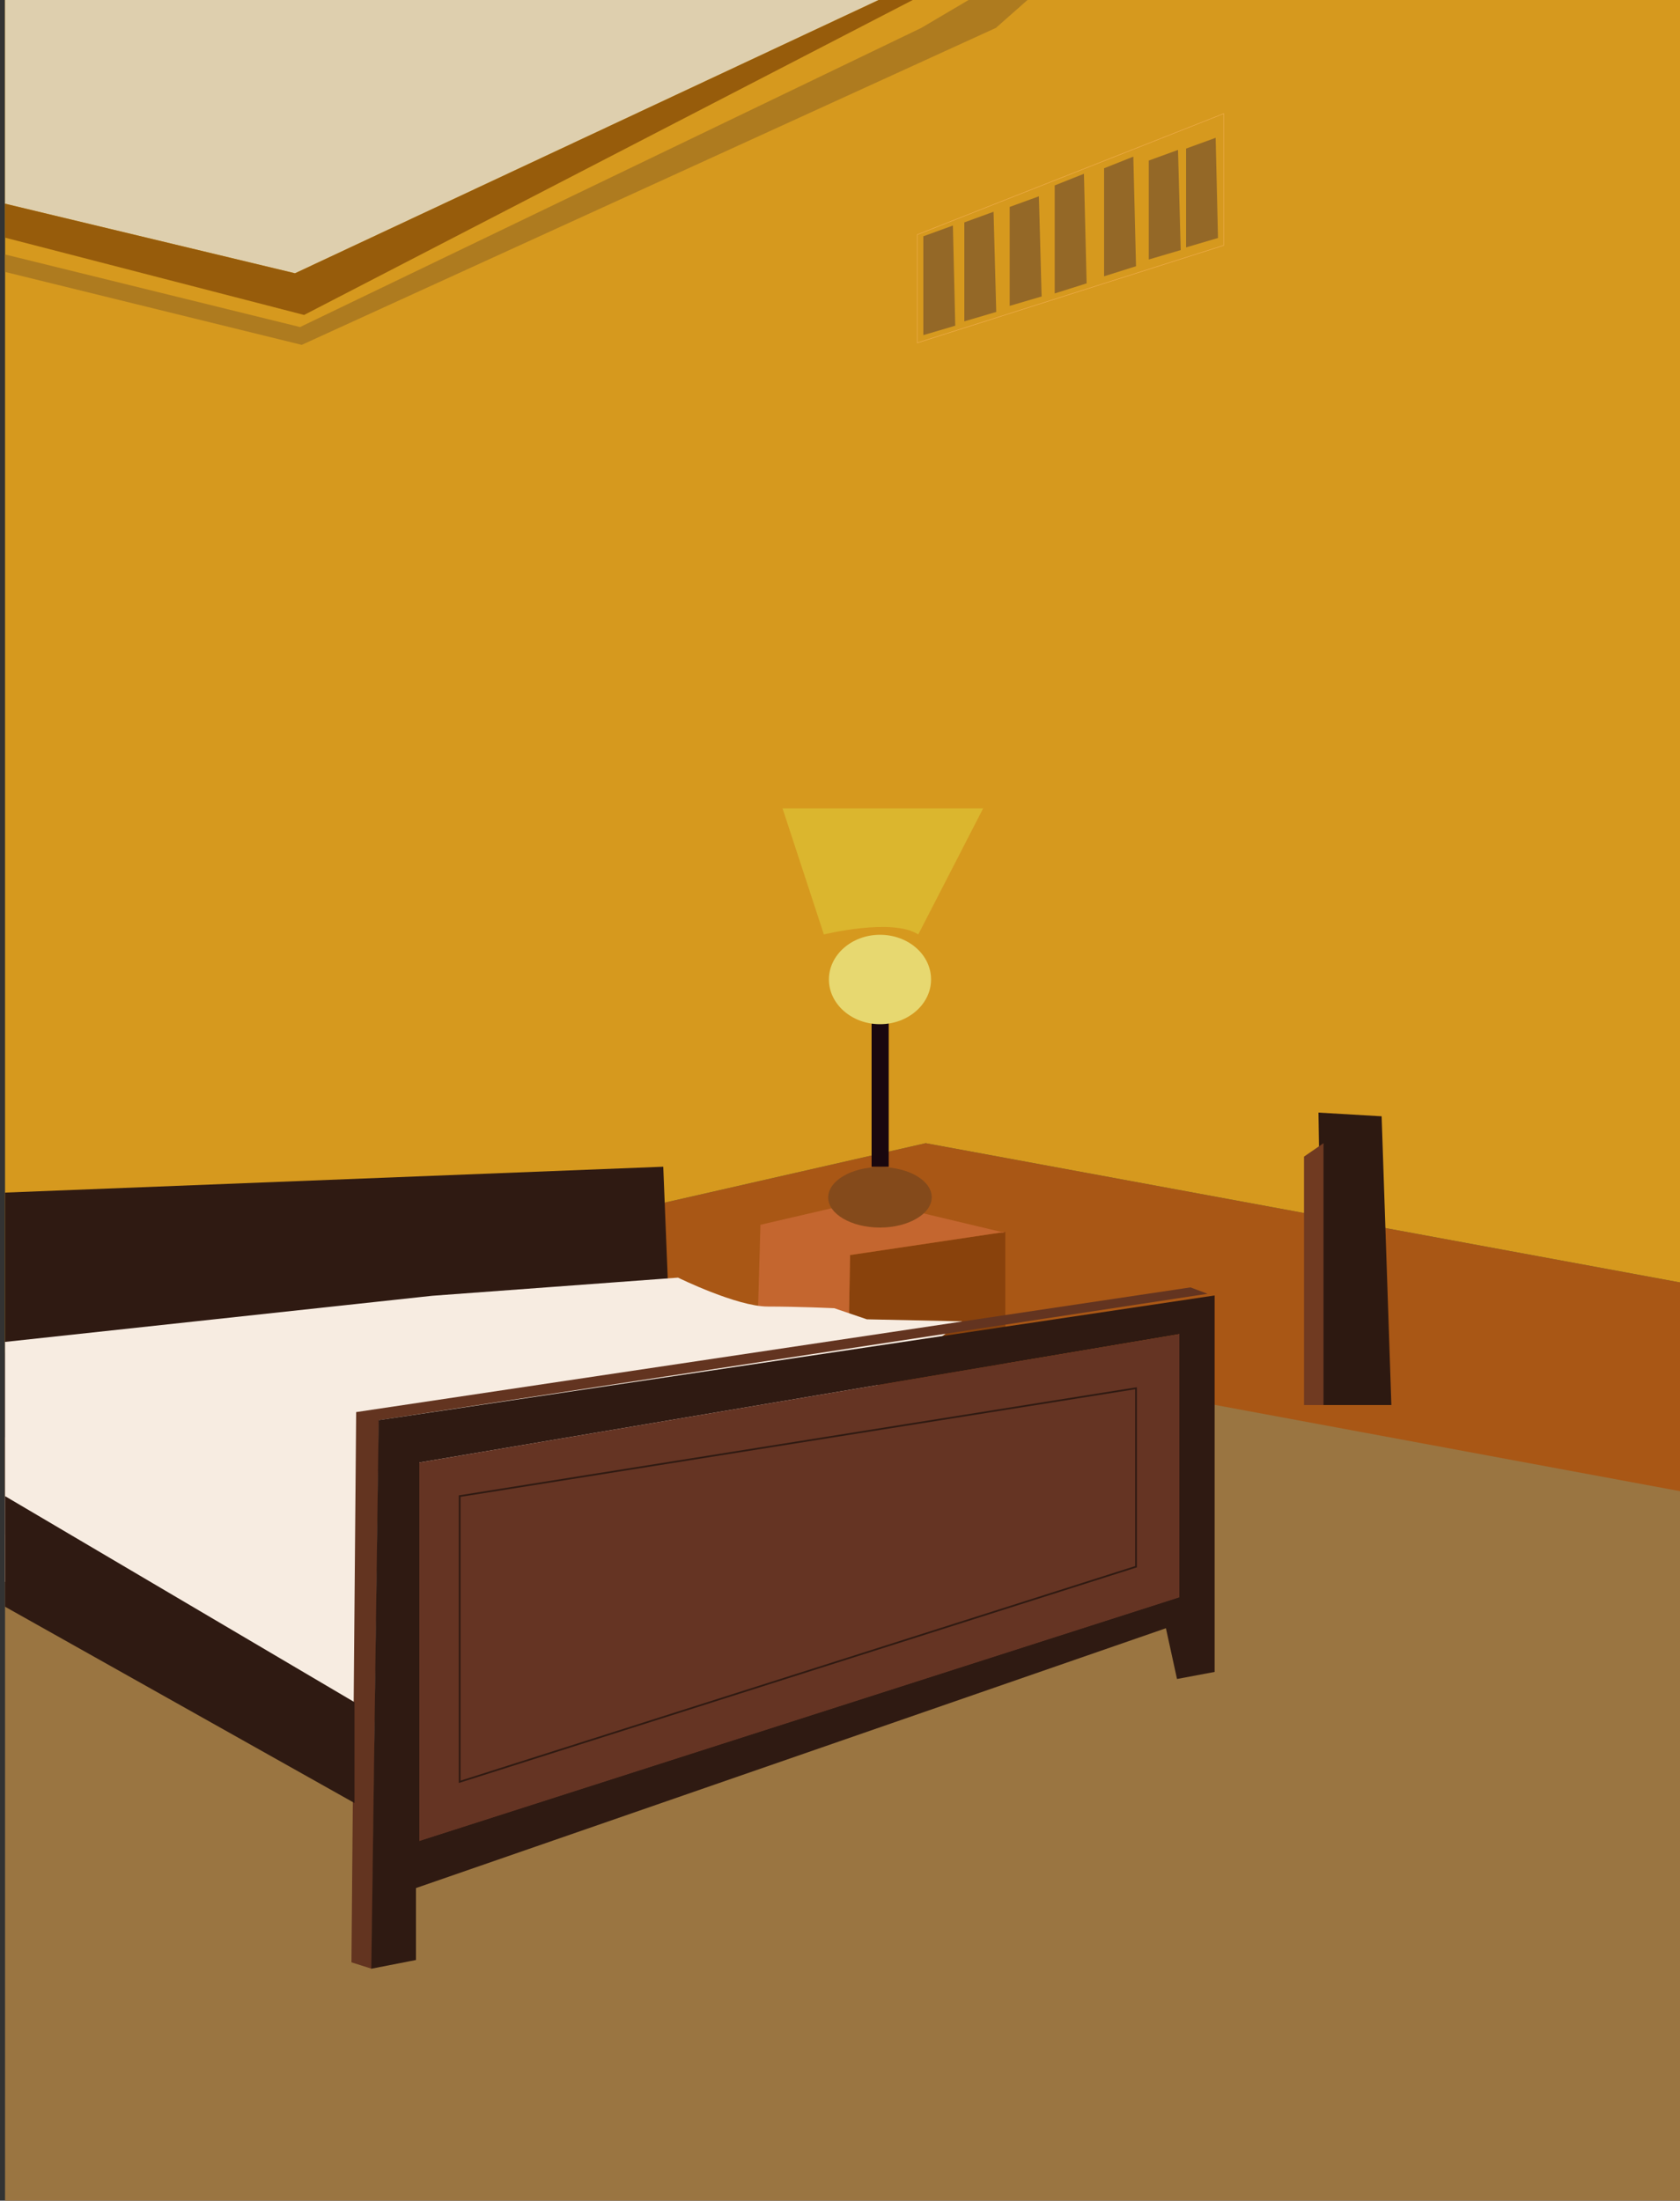 <?xml version="1.0" encoding="utf-8"?>
<!-- Generator: Adobe Illustrator 25.2.0, SVG Export Plug-In . SVG Version: 6.00 Build 0)  -->
<svg version="1.1" id="Layer_1" xmlns="http://www.w3.org/2000/svg" xmlns:xlink="http://www.w3.org/1999/xlink" x="0px" y="0px"
	 viewBox="0 0 500 654.7" style="enable-background:new 0 0 500 654.7;" xml:space="preserve">
<rect x="0" y="0" width="500" height="654.7" fill="#333333" stroke="none"/>
<style type="text/css">
	.st0{fill:#9A7541;}
	.st1{fill:#A95715;}
	.st2{fill:#D6991E;}
	.st3{fill:#89420C;}
	.st4{fill:#C4662F;}
	.st5{fill:#19070E;}
	.st6{fill:#E7D870;}
	.st7{fill:#844A1B;}
	.st8{fill:#DBB62E;}
	.st9{fill:#2F1A12;}
	.st10{fill:#F7ECE1;}
	.st11{fill:#633420;}
	.st12{fill:#653423;}
	.st13{fill:none;stroke:#2F1A12;stroke-width:0.514;stroke-miterlimit:10;}
	.st14{fill:#2D1911;}
	.st15{fill:#703A21;}
	.st16{fill:#DECFAE;}
	.st17{fill:#975C0B;}
	.st18{fill:#AE7B1F;}
	.st19{fill:none;stroke:#F4B158;stroke-width:0.129;stroke-miterlimit:10;}
	.st20{fill:#946827;}
</style>
<polygon class="st0" points="252.9,379 1.5,456.5 1.5,654.7 501.5,654.7 501.5,436.3 "/>
<polygon class="st1" points="275.5,340.1 1.5,402.5 1.5,470.6 286.3,404 501.5,443.9 501.5,381.8 "/>
<polygon class="st2" points="1.5,-1.5 1.5,402.5 275.5,340.1 501.5,381.8 501.5,-1.5 "/>
<path class="st3" d="M251.9,434.4l1.1-61l46.2-6.9v75L251.9,434.4z"/>
<path class="st4" d="M298.5,366.6l0.6-0.1l-1.1,0l-39.9-9.5l-31.9,7.4c18.6,7.8,26.6,9,26.6,9l44.9-6.7l1.3,0L298.5,366.6z"/>
<path class="st4" d="M226.3,364.4l0,0.8l-1.9,66.3l27.5,2.9l1.1-61"/>
<path class="st5" d="M259.4,304.5v42.6h5.1v-43.8L259.4,304.5z"/>
<path class="st6" d="M261.9,304.7c8.4,0,15.2-6,15.2-13.3c0-7.4-6.8-13.3-15.2-13.3c-8.4,0-15.2,6-15.2,13.3
	C246.7,298.7,253.5,304.7,261.9,304.7z"/>
<path class="st7" d="M261.9,365.2c8.5,0,15.4-4.1,15.4-9c0-5-6.9-9-15.4-9c-8.5,0-15.4,4.1-15.4,9
	C246.4,361.1,253.3,365.2,261.9,365.2z"/>
<path class="st8" d="M232.9,240.5l12.3,37.5c0,0,20.4-5,28.1,0l19.3-37.5H232.9L232.9,240.5z"/>
<path class="st9" d="M199.6,402l-2.2-54.9L1.5,354.8v72.8c2.4-0.1,4.9-0.1,7.7-0.1C19.9,427.5,199.6,402,199.6,402z"/>
<path class="st10" d="M286.3,393.1l-28.3-0.6l-9.7-3.3c0,0-10.6-0.5-19.8-0.5c-9.2,0-26.7-8.6-26.7-8.6l-73.2,5.4L1.7,399.2
	c0,0-0.1,0-0.2,0v71.4c31.6,19.8,103,59.6,103,59.6L286.3,393.1z"/>
<path class="st11" d="M106,420.1L354.3,383l5.1,1.9l-246.6,37.6l-2.2,163.2l-6-1.9L106,420.1z"/>
<path class="st9" d="M112.7,422.5l-2.2,163.2l13.3-2.6v-21.4l223.2-77.3l3.3,15.1l11.2-2.1V385.4L112.7,422.5z M351,475.1
	l-226.2,72.5V435.1L351,396.9V475.1L351,475.1z"/>
<path class="st12" d="M124.8,435.1L351,396.9v78.3l-226.2,72.5V435.1z"/>
<path class="st13" d="M136.8,445.1v85l201.3-64V413L136.8,445.1z"/>
<polygon class="st9" points="105.5,506.4 1.5,445.1 1.5,478 105.5,536.4 "/>
<path class="st14" d="M392.4,331l18.8,1.1l2.9,85.9h-20.3L392.4,331z"/>
<path class="st15" d="M388.1,359.8V418h5.8v-77.9l-5.8,4V359.8z"/>
<polygon class="st16" points="263,-0.7 1.5,-0.7 1.5,60.6 87.8,81.3 "/>
<polygon class="st17" points="273,-0.7 263,-0.7 87.8,81.3 1.5,60.6 1.5,70.7 90.5,93.7 "/>
<polygon class="st18" points="290.8,-1.5 274.2,8.3 89.3,97.3 1.5,75.7 1.5,80.9 89.8,102.6 296.4,8.3 307.5,-1.5 "/>
<path class="st19" d="M273,69.8l91.2-36v39.2L273,102V69.8z"/>
<path class="st20" d="M274.8,70.3l8.8-3.2l0.7,29.8l-9.5,2.8V70.3z"/>
<path class="st20" d="M286.9,66.2l8.8-3.2l0.8,29.8l-9.5,2.8V66.2z"/>
<path class="st20" d="M300.4,61.6l8.8-3.2l0.8,29.8l-9.5,2.8V61.6z"/>
<path class="st20" d="M341.8,47.8l8.8-3.2l0.8,29.8l-9.5,2.8V47.8z"/>
<path class="st20" d="M353,44.2l8.8-3.2l0.7,29.8l-9.5,2.8V44.2z"/>
<path class="st20" d="M313.8,55.2l8.8-3.5l0.8,32.6l-9.5,3V55.2z"/>
<path class="st20" d="M328.5,50.1l8.8-3.5l0.8,32.6l-9.5,3V50.1z"/>
</svg>
